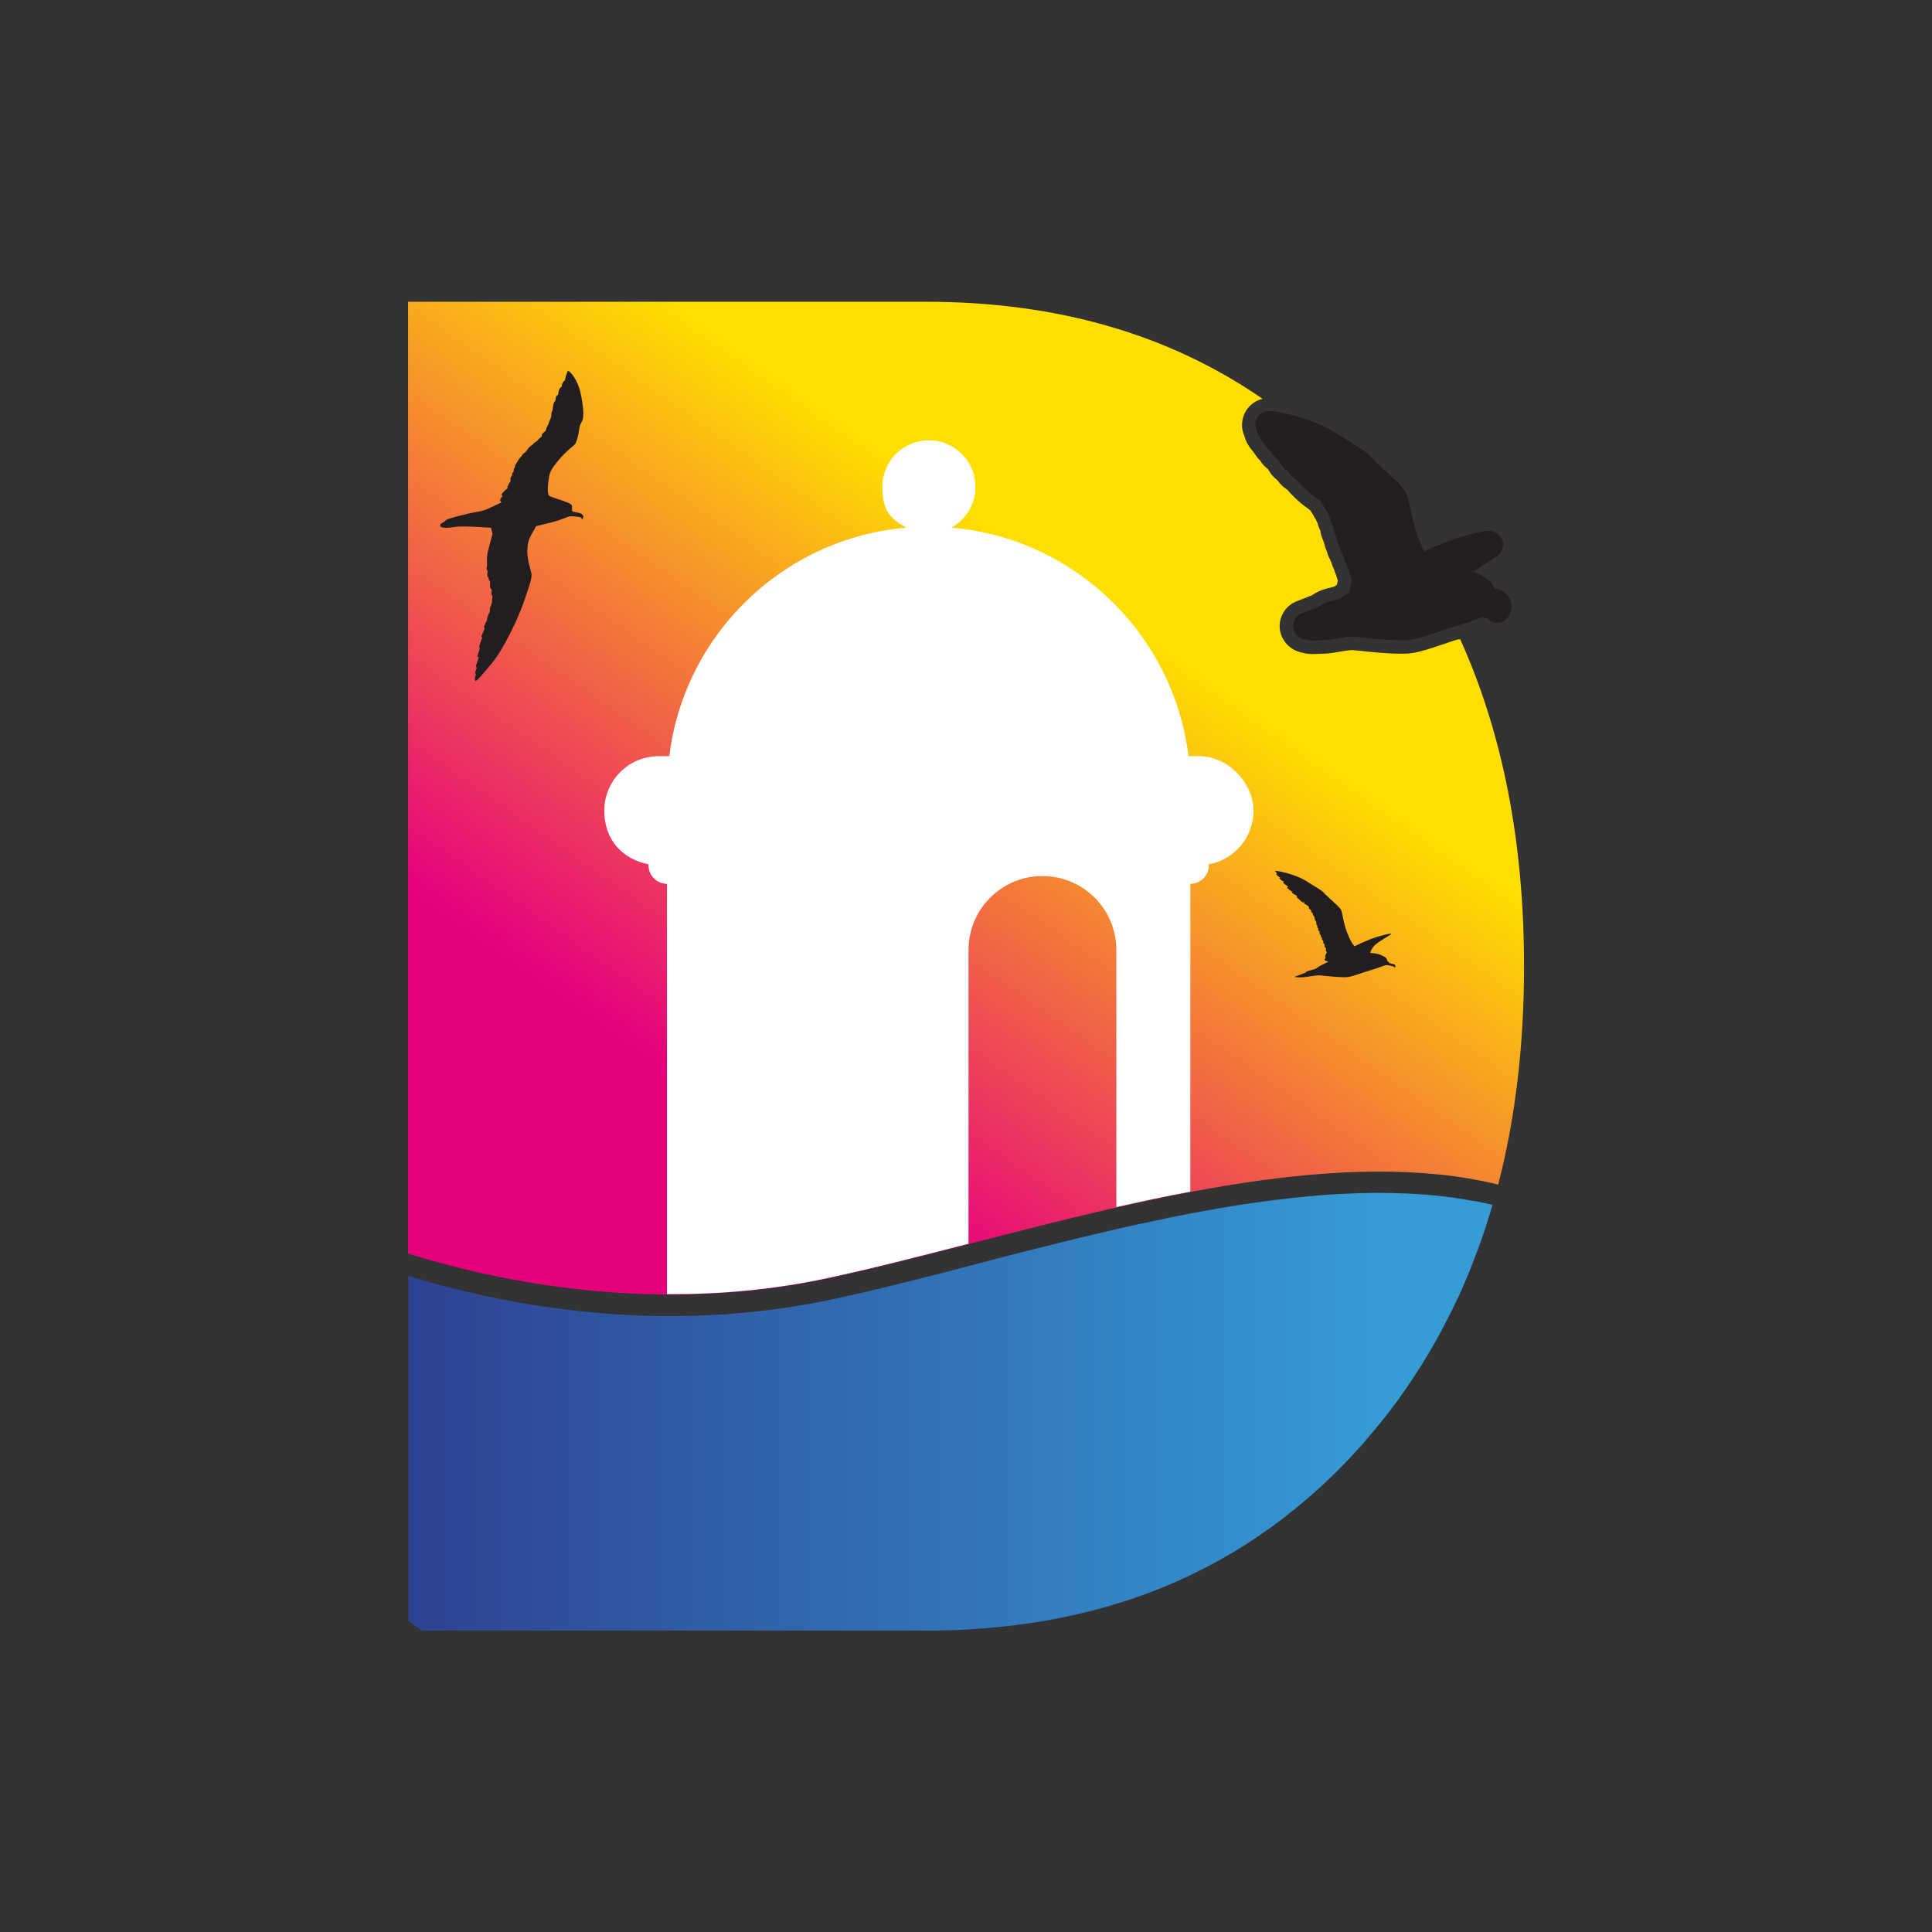 <?xml version="1.0" encoding="UTF-8"?>
<svg id="Capa_1" data-name="Capa 1" xmlns="http://www.w3.org/2000/svg" version="1.1" xmlns:xlink="http://www.w3.org/1999/xlink" viewBox="0 0 1984.2 1984.2">
  <rect x="0" y="0" width="1984.2" height="1984.2" fill="#333333" stroke="none"/>
  <defs>
    <style>
      .cls-1 {
        fill: #231f20;
        fill-rule: evenodd;
      }

      .cls-1, .cls-2, .cls-3, .cls-4 {
        stroke-width: 0px;
      }

      .cls-2 {
        fill: #fff;
      }

      .cls-3 {
        fill: url(#Degradado_sin_nombre);
      }

      .cls-4 {
        fill: url(#Degradado_sin_nombre_2);
      }
    </style>
    <linearGradient id="Degradado_sin_nombre" data-name="Degradado sin nombre" x1="725.7" y1="859.4" x2="1094.7" y2="1386.5" gradientTransform="translate(0 1984) scale(1 -1)" gradientUnits="userSpaceOnUse">
      <stop offset="0" stop-color="#e6007e"/>
      <stop offset="1" stop-color="#ffde00"/>
    </linearGradient>
    <linearGradient id="Degradado_sin_nombre_2" data-name="Degradado sin nombre 2" x1="419.1" y1="534.2" x2="1532.8" y2="534.2" gradientTransform="translate(0 1984) scale(1 -1)" gradientUnits="userSpaceOnUse">
      <stop offset="0" stop-color="#2e4292"/>
      <stop offset=".9" stop-color="#359cd6"/>
    </linearGradient>
  </defs>
  <path class="cls-3" d="M1498.1,656.5c-4.3,1.1-10.4,3.2-16.4,5.3-11.6,3.9-22.5,7.6-31.4,8.9-3.1.5-6.7.7-11.2.7-10.7,0-27.3-1.2-49.3-3.7-.2,0-.6,0-1.3,0-3.3,0-8.1.8-12.6,1.6-5,.9-10.1,1.8-15.3,2-7.3.3-11.2.4-13.5.4s-5.8-.4-8.3-1.1c-15.8-2.7-22.9-14.4-24.3-23.8-1.7-12,4.9-23.9,16-28.8.6-.3,5.1-2,13.5-5.3,1.2-.5,2.3-.9,3.3-1.3,2.4-1.7,4.7-3,6.7-3.9,4.3-2,8.9-3.2,13.5-4.3.8-.2,1.8-.5,2.7-.7.9-.6,1.8-1.3,2.9-2,.2-1.4.5-2.8.9-4.2-.7-1.8-1.3-3.6-1.7-5.5-1-2.1-1.7-4.1-2.2-6-1.2-2.3-2.1-4.6-2.6-6.7-.5-1-.9-2-1.3-3.1-1.6-2.7-2.8-5.7-3.5-8.9-1.1-2.3-1.8-4.4-2.3-6.1-.2-.6-.3-1.2-.4-1.8-.4-1-.7-2-1-3.1-.7-1.3-1.2-2.7-1.7-4.2-.7-2.2-1.1-4.2-1.3-6-1.4-2.8-2.3-5.3-2.8-7.6-.6-1.1-1.2-2.3-1.7-3.6-1.2-1.7-2.3-3.6-3.2-5.6-1.1-1.4-2-2.8-2.8-4.2-1.4-.9-2.8-1.9-3.9-2.9-5.5-3.6-12.5-10.5-13.9-12l-1.1-1.1c-1-1-2.5-2.5-4.1-4.6-4.6-3-7.9-6.3-10.1-9.6-5.4-4.4-7.8-7.6-9.7-11.2l-.2-.3s0,0,0-.1c-.4-.4-.8-.8-1.2-1.1-2.9-2.2-5.2-4.9-7-7.9-2.5-2.4-3.8-4.3-4.6-5.5-.8-1-1.5-2-2.1-3.1-.8-.8-1.6-1.7-2.3-2.7-1.9-2.5-5.5-7.2-7.1-13.5-1.8-4-3-8.9-2.5-14.5.8-8.6,5.7-16.4,13-20.9,2.5-1.5,5.2-2.6,8-3.3-96.2-66.4-211.4-99.7-345.8-99.7H419.1v977.5l6.5,2c81.8,25.1,245.4,61.5,422.9,23.9,45.6-9.7,95.8-22.6,149-36.3,179.5-46.3,383-98.8,540.6-60.6h.6c17.7-68.4,26.5-143.1,26.5-224,0-127.3-21.9-239.3-65.6-336-.5.1-1,.3-1.4.4h0Z"/>
  <path class="cls-4" d="M1512.5,1233.3c-6.1-1.1-12.3-2.2-18.5-3.1-5.7-.8-11.4-1.5-17.2-2.1-5.3-.6-10.8-1-16.2-1.4-5.1-.4-10.3-.7-15.5-.9-4.9-.2-9.8-.4-14.8-.5-4.8,0-9.5-.2-14.3-.2s-9.3,0-13.9.2c-4.5,0-9,.2-13.5.4-4.4.2-8.8.4-13.2.6-4.3.2-8.6.5-12.9.8-4.2.3-8.5.6-12.7,1-4.2.4-8.3.7-12.5,1.2-4.1.4-8.2.8-12.3,1.3-4,.4-8.1.9-12.1,1.4-4,.5-7.9,1-11.9,1.5-3.9.5-7.8,1.1-11.8,1.6-3.9.6-7.8,1.1-11.7,1.7-3.8.6-7.7,1.2-11.5,1.8-3.8.6-7.6,1.2-11.4,1.9-3.8.6-7.5,1.3-11.3,2-3.7.7-7.5,1.3-11.2,2-3.7.7-7.4,1.4-11.1,2.1-3.7.7-7.4,1.4-11.1,2.2-3.7.7-7.3,1.5-11,2.2-3.6.7-7.3,1.5-10.9,2.3-3.6.8-7.2,1.5-10.8,2.3-3.6.8-7.2,1.6-10.8,2.3-3.6.8-7.2,1.6-10.7,2.4-3.6.8-7.1,1.6-10.7,2.4-3.5.8-7.1,1.6-10.6,2.5-3.5.8-7.1,1.7-10.6,2.5-3.5.8-7,1.7-10.5,2.5-3.5.8-7,1.7-10.5,2.5-3.5.8-7,1.7-10.5,2.6s-7,1.7-10.4,2.6-6.9,1.7-10.4,2.6c-3.5.9-6.9,1.7-10.4,2.6s-6.9,1.8-10.4,2.6c-3.5.9-6.9,1.8-10.3,2.6-3.5.9-6.9,1.8-10.3,2.7-3.4.9-6.9,1.8-10.3,2.7-3.5.9-6.9,1.8-10.3,2.7-3.5.9-6.9,1.8-10.3,2.7-3.5.9-6.9,1.8-10.3,2.7-3.5.9-6.9,1.8-10.3,2.7-3.5.9-6.9,1.8-10.3,2.7-3.5.9-6.9,1.8-10.3,2.6-3.5.9-6.9,1.8-10.4,2.6-3.5.9-6.9,1.8-10.4,2.6-3.5.9-7,1.7-10.4,2.6-3.5.9-7,1.7-10.5,2.6-3.5.9-7,1.7-10.5,2.6-3.5.8-7,1.7-10.5,2.5-3.5.8-7.1,1.7-10.6,2.5-3.6.8-7.1,1.6-10.7,2.4-3.6.8-7.2,1.6-10.7,2.4-3.3.7-6.6,1.4-9.9,2.1-.3,0-.6.1-.9.2-3.7.8-7.3,1.5-11,2.2-3.7.7-7.4,1.4-11.1,2.1-3.8.7-7.6,1.3-11.3,1.9-3.9.6-7.7,1.2-11.6,1.8-3.9.6-7.8,1.1-11.8,1.7-4,.5-8,1-12,1.5-4.1.5-8.2.9-12.2,1.3-4.2.4-8.3.8-12.5,1.2-4.2.4-8.5.7-12.7,1-4.3.3-8.7.6-13,.8-4.5.2-8.9.4-13.3.6-4.5.2-9.1.3-13.6.4-4.7,0-9.3.2-13.9.2-4.8,0-9.5,0-14.2,0-4.9,0-9.8-.2-14.6-.3-5-.2-10-.3-15-.6-5.2-.2-10.3-.5-15.3-.9-5.3-.3-10.6-.7-15.8-1.2-5.5-.4-10.9-.9-16.3-1.5-5.7-.6-11.2-1.2-16.8-1.8-5.8-.7-11.6-1.4-17.3-2.2-6.1-.8-12-1.7-17.9-2.7-6.3-1-12.5-2-18.6-3.1-6.6-1.2-13-2.4-19.4-3.7-6.9-1.4-13.7-2.8-20.2-4.3-7.3-1.6-14.4-3.3-21.2-5-7.8-1.9-15.3-3.9-22.4-5.8-8.4-2.3-16.4-4.6-23.9-6.9-1.4-.4-2.8-.8-4.2-1.3v354.4l14.1,9.9h517.6c1.7,0,3.4,0,5.2,0,4.6,0,9.2,0,13.8-.2,4.5-.1,9-.2,13.5-.4,4.4-.2,8.8-.4,13.2-.7,4.3-.2,8.6-.5,12.9-.9,4.2-.3,8.4-.7,12.6-1.1,4.1-.4,8.2-.8,12.3-1.3,4-.4,8-.9,12-1.5,3.9-.5,7.9-1.1,11.8-1.6,3.9-.6,7.7-1.2,11.5-1.8,3.8-.6,7.6-1.3,11.3-2,3.7-.7,7.4-1.4,11.1-2.2,3.6-.7,7.2-1.5,10.8-2.3,3.6-.8,7.1-1.6,10.6-2.5,3.5-.8,6.9-1.7,10.4-2.6,3.4-.9,6.8-1.8,10.2-2.8,3.3-.9,6.7-1.9,10-2.9,3.3-1,6.5-2,9.8-3,3.2-1,6.4-2.1,9.6-3.2,3.2-1.1,6.3-2.2,9.4-3.3,3.1-1.1,6.2-2.3,9.2-3.4,3-1.2,6.1-2.3,9.1-3.5,3-1.2,6-2.4,8.9-3.7,2.9-1.2,5.8-2.5,8.7-3.8,2.9-1.3,5.7-2.6,8.6-3.9,2.8-1.3,5.6-2.6,8.4-4,2.8-1.3,5.5-2.7,8.3-4.1,2.7-1.4,5.4-2.8,8.1-4.2,2.7-1.4,5.3-2.8,8-4.3,2.6-1.4,5.2-2.9,7.8-4.4,2.6-1.5,5.2-3,7.7-4.5,2.5-1.5,5.1-3,7.6-4.6,2.5-1.5,5-3.1,7.4-4.7,2.4-1.6,4.9-3.2,7.3-4.8,2.4-1.6,4.8-3.2,7.2-4.9,2.4-1.6,4.7-3.3,7.1-4.9,2.3-1.7,4.7-3.3,6.9-5,2.3-1.7,4.6-3.4,6.8-5.1,2.2-1.7,4.5-3.4,6.7-5.2,2.2-1.7,4.4-3.5,6.6-5.3,2.2-1.8,4.3-3.6,6.5-5.3,2.1-1.8,4.3-3.6,6.4-5.4,2.1-1.8,4.2-3.6,6.3-5.5,2.1-1.8,4.1-3.7,6.2-5.6,2-1.9,4.1-3.7,6.1-5.6,2-1.9,4-3.8,6-5.7,2-1.9,3.9-3.8,5.9-5.8,1.9-1.9,3.9-3.9,5.8-5.8,1.9-1.9,3.8-3.9,5.7-5.9,1.9-2,3.7-4,5.6-6,1.8-2,3.7-4,5.5-6,.4-.4.7-.8,1.1-1.2,1.4-1.6,2.9-3.3,4.3-4.9,1.8-2,3.6-4.1,5.3-6.2s3.5-4.1,5.2-6.2,3.4-4.2,5.2-6.3,3.4-4.2,5.1-6.3,3.3-4.3,5-6.4,3.3-4.3,4.9-6.5c1.6-2.2,3.2-4.3,4.8-6.5,1.6-2.2,3.2-4.4,4.7-6.6,1.6-2.2,3.1-4.4,4.6-6.7s3-4.5,4.5-6.7c1.5-2.2,3-4.5,4.4-6.8s2.9-4.6,4.4-6.8c1.4-2.3,2.9-4.6,4.3-6.9,1.4-2.3,2.8-4.6,4.2-7,1.4-2.3,2.8-4.7,4.1-7s2.7-4.7,4-7.1,2.6-4.8,3.9-7.1,2.6-4.8,3.8-7.2,2.5-4.8,3.8-7.3c1.2-2.4,2.5-4.9,3.7-7.3,1.2-2.4,2.4-4.9,3.6-7.4s2.3-5,3.5-7.4,2.3-5,3.4-7.5c1.1-2.5,2.2-5,3.3-7.6,1.1-2.5,2.2-5.1,3.2-7.6s2.1-5.1,3.1-7.7,2-5.2,3-7.8,2-5.2,3-7.8,1.9-5.2,2.9-7.9,1.9-5.3,2.8-7.9c.9-2.7,1.8-5.3,2.7-8,.9-2.7,1.8-5.4,2.6-8.1.8-2.7,1.7-5.4,2.5-8.1.8-2.7,1.6-5.4,2.4-8.2-6.7-1.6-13.5-3.1-20.3-4.3h0Z"/>
  <path class="cls-1" d="M1360.9,984.6c-.2.2-.8.6-.6,1.1.4,1,3,1.8,4.1,1.9,0,0-2.8,1.5-6.4,3.2s-4.9,2.7-6.2,3.8c-1.3,1-7.2,1.9-9.4,3s-1,1.1-2.1,1.5c-1.1.5-10.2,3.9-10.4,4-.2,0,0,.4,1.1.5,1.1.2,1.7-.2,2-.3.3,0-.8.5-.9.5s2.5,0,7.1-.2c4.6-.2,11.6-2.4,17.4-1.8,5.8.7,22.5,2.4,28.1,1.6s16.7-5.3,23.4-7.1c6.7-1.8,14.1-5.2,15.9-5.1,1.9,0,6.7,1.1,7.8,1.8,1,.7.7,1.2.7,1.2,0,0,.5-.6.6-1.6,0-1-.3-1.5-1.1-2.1-.8-.6-1.1-.3-2-.5-.9-.3-3.3-1-3.3-1,0,0-.2-.2-.3-.7,0-.4-.8-.5-1.3-1-.5-.5-.5-1.3-.8-2.3-.3-1-2-2.5-6.3-4.3-4.3-1.8-10.7-2-10.7-2,0,0,.5-3.7,4.4-7.7,3.9-4,15.6-10.2,16.9-11.5s-3.9-.4-14,2.6c-10.1,3-23.4,9.7-23.4,9.7,0,0-2.8-1.9-7.2-12.8-4.4-10.9-5.3-21.6-6.7-24.6-1.4-3-14.9-14.2-17.3-17.1-2.4-2.9-5.6-4.3-18.1-12.2-12.5-8-31.4-11-32.1-10.7-.7.4,2,2.8,2,2.8,0,0-.9.1-1.1.2-.2,0,.2.7,1.1,1.8s3.2,2,3.2,2c0,0-.7,0-1.1.3-.4.2,0,.3.8,1.4s4.2,2.9,4.2,2.9c0,0-.6,0-1.1.4-.6.4,0,.1.7,1,.7.8,4.6,3.5,4.6,3.5,0,0-.5.2-.9.3-.4.1-.3.2.2,1.2.5,1,5.2,4,5.2,4,0,0-.8,0-.9.2-.2,0,0,.6,1.4,1.4,1.3.8,4.1,2.4,4.2,2.5,0,.1-.4.2-.7.4-.3.2,0,.5,1.4,1.9s4.3,4,4.8,4.2,1.6-.2,1.9-.3c.3,0-.2.6-.4,1s0,.6,1.5,1.3,2.8,1.7,3.3,2.5,0,1,.6,2c.5,1,1.1.8,1.6,1.1.4.4,0,.2.3,1.7s1.4,1.5,1.4,1.5c0,0,0,.5.5,2,.5,1.6.8.7,1,1.2.2.6.3.8.6,1.8.2,1-.2,1.2.6,2.3s.9,1.3,1.2,2.4c.3,1-.3,1.1.2,2.5.4,1.4.8.3.9.5s-.3.5,0,2.2.7.5.9,1-.4.7,0,1.8,1,.8,1.3,1.3c.3.5-.2.3,0,1.9s1.1,1.6,1.1,1.6c0,0,0,.2.2,1.4s1.3,1.8,1.3,2.1-.2.2-.2,1c0,.8,1.3,1.3,1.4,1.7.2.4-.2.5,0,1.7s1.3,1.6,1.4,1.9-.3.8-.1,2c.2,1.2,1.3,1.3,1.6,2,.2.7-.6.8-.3,2.1s1.2,1.8,1.2,1.8c0,0-1.3,2.7-1.4,3-.2.3-.5.6-.5,1.1,0,.5.7,1.3.5,1.5h0Z"/>
  <path class="cls-1" d="M1347.1,657.9c-2.1,0-3.8-.3-5.3-.8-11.4-1.7-13.4-9.9-13.8-12.4-.8-6,2.5-12,8.1-14.5.5-.2.6-.3,12.7-4.9,2.1-.8,4-1.5,5.4-2.1,1.8-1.6,3.8-2.6,5.6-3.5,3.1-1.5,7-2.4,11-3.5,1.6-.4,4.1-1,5.5-1.5,2.6-2,5.3-3.8,9.8-6.2,0-1,.1-1.9.4-2.9,0-.6,0-1.3,0-2,.1-3,1.1-5.3,1.9-6.9,0-.4-.2-.8-.3-1.2-.2-.8-.3-1.6-.3-2.3-.9-1.5-1.8-3.4-2.2-5.7,0-.5-.2-1-.2-1.5-1.2-2-2-4.1-2.4-6.4-1.2-1.7-2.2-3.8-2.6-6.4-.7-1.2-1.4-2.6-1.8-4.3-1.4-2.1-2.5-4.7-2.9-7.7-1.1-1.7-1.7-3.4-2.1-4.9-.2-.7-.3-1.4-.4-2.1-.5-1.1-.9-2.2-1.2-3.6,0-.2,0-.4-.1-.6-.6-1-1.1-2.2-1.6-3.6-.7-2.3-1-4.2-1-5.9l-.4-.6c-1.9-3.1-2.6-5.7-2.8-7.9-1-1.4-1.9-3.2-2.6-5.4-1.4-1.6-2.6-3.6-3.4-6-1.1-1.2-2.1-2.6-2.9-4.1-.5-.9-.8-1.8-1.1-2.6,0,0-.2,0-.3-.1-2.5-1.3-4.5-2.6-6-4,0,0,0,0,0,0-3.8-2-12.3-10.5-12.4-10.6l-1.2-1.2c-1.2-1.2-2.8-2.8-4-5-.7-.4-1.2-.8-1.7-1.1-1.6-1-5.5-3.4-7.7-7.7-6-4.5-7.1-6.6-7.9-8.3l-.3-.6c-.4-.7-.8-1.5-1-2.2-1.6-1.3-2.7-2.2-3.4-3-2.2-1.5-3.9-3.6-4.9-6-2.8-2.3-3.9-4-4.4-4.8-.2-.2-.3-.4-.4-.5-.8-1-1.5-2.1-2-3.1-.8-.8-1.7-1.6-2.4-2.6-1.9-2.5-4.4-5.7-4.9-9.8-1.4-2.5-2.2-5.4-1.9-8.6.4-4.4,2.8-8.3,6.6-10.6,2.2-1.4,4.8-2.1,7.7-2.1,7.6,0,43.6,7,68,22.5,6.8,4.3,12.2,7.6,16.4,10.3,11.4,7,16.6,10.2,21.3,15.9,1.2,1.5,7,6.7,11.1,10.5,14.9,13.6,21.2,19.7,23.8,25.1,1.7,3.6,2.6,8.1,4,14.9,1.8,8.8,4.3,20.8,9,32.7,2.2,5.4,4,9.4,5.6,12.3,9.5-4.4,23.9-10.6,36.2-14.3,22.3-6.7,27.7-6.7,29.7-6.7,9.5,0,13,6.6,13.9,8.7,2.2,5.3,1.1,11.2-3,15.5-2,2.1-4.6,3.7-11.6,8-4.3,2.6-10.4,6.4-15.1,9.7.7.3,1.5.5,2.2.8,11.6,4.9,17.5,9.8,19.7,16.4,0,0,0,0,0,0,.4.1.8.2,1.2.4,1.8.2,5.2.7,8.8,3.4,6.4,4.8,7.7,10.9,7.5,15.3-.2,6-3,10-4.2,11.4-2.7,3.2-6.5,4.8-10.4,4.8s-5.8-.9-8.3-2.8c-.6-.5-1.2-1-1.7-1.6-1.9-.4-4.1-.9-5.6-1.1-1.8.5-5.4,1.8-8.2,2.9-5.5,2-12.4,4.5-19.1,6.3-4.7,1.2-10.8,3.3-17.3,5.5-10.9,3.7-21.3,7.2-28.9,8.3-2.4.3-5.5.5-9.3.5-10.2,0-26.3-1.2-47.8-3.6-.8,0-1.8-.1-2.8-.1-4.5,0-9.8.9-14.9,1.8-4.7.8-9.2,1.6-13.5,1.8-7.1.3-10.9.4-12.9.4h0Z"/>
  <path class="cls-1" d="M541.5,565c0,11.2,3.8,20.5,4.4,24.6s-2.7,13.7-8.6,30.4-20.5,47.2-31.8,60.7c-11.3,13.5-16.6,20.2-17.6,18.2-1-2,1.1-6.8.9-7s-1.4.2-.7-2,1.8-4.5,1.8-4.5c0,0-1.1.5-1.1-1,0-1.5,3.3-10,3.3-10,0,0-1.9,1.7-1.7-.3s2.5-8.3,2.5-8.3c0,0-1.4,0-.2-3.8,1.2-3.7,2.5-7.1,2.5-7.1,0,0-1.3-.4-.5-2.3.8-1.9,2.4-5.3,2.8-6.5.5-1.2-1.2-.5.3-4.1,1.5-3.6,2.7-5.8,2.7-5.8,0,0-1,.7.3-2.8,1.3-3.5,2.4-4.8,2.4-6.4s-.8-.6.6-4c1.4-3.4,1.5-4.3,1.5-4.3,0,0,0-3.5.4-5.2.4-1.7-1-1.5-1-4.5s.6-2.7,0-3.7c-.6-1-1.3-.5-1.4-3.3-.2-2.8.2-4.3,0-4.8-.2-.5-1-.9-1.3-2.3-.3-1.4-.4-2-.4-2,0,0-1.1,0-1.1-2.4,0-2.5.3-3.8.2-4.2-.2-.4-1.5-2-.9-3.6s.6-1.3.4-2.7c-.1-1.3-.1-1.9,0-3.6s-.3-1.5,0-4.5.7-4.7.7-4.7c0,0,2.9-11.9,4-15.5s1-4.1,1-4.1c0,0-.6-.8-1-2.8-.4-2-.3-2.5-.6-2.7s-20.1-1.4-26.1-1.4-6.6-.2-12.9.7c-6.3.9-8.7.9-11.7,0s-1.3-3.4.3-4.3,1.9-.6,2.6-1.5,2.3-1.9,3.1-2.3c.8-.4,11.2-3.6,22.6-6.1,11.3-2.5,11.7-1.5,20-5.2s13-6.2,13-6.2c0,0-1,0-1.5-1.8-.5-1.8,2.4-3.9,2.2-4.7-.2-.8-1.4-.8,0-2.7s3.7-3.9,4.3-4.3,1.8-.8,1.1-1.5c-.7-.8-.1-.8.9-3.1,1-2.3,2.2-3.4,2.2-3.4,0,0-.5-2.6.2-3.9s1.4-2,1.4-2.8c0-.8.1-2,1.2-3.1s-.2-1,.6-2.8,1.1-2.1,1.3-2.5c.1-.5-.8-.4.5-2.3,1.4-2,1.8-2.7,1.8-2.7,0,0,.5-1.3,1.8-3,1.3-1.6,1.3-1.1,2.3-2.5s.2-1.1,2-2.7c1.9-1.6,2.5-2,3-2.6s2-3.3,3.8-4.8,1.9-1.1,3.1-2.4c1.2-1.2.6-.9,2-1.9s1.4-.7,2.3-1.6,2.2-2.4,2.2-2.4c0,0,2.5-2,2.6-2.3,0-.3-.7-1.1.8-2.8s3-2.2,3.4-3.5c.4-1.3-.2-.8.9-3s1.4-2.5,1.5-2.9c.2-.4.7-2.5,1.2-3.4s1.9-4.6,1.9-5c0-.4-.2-1.7.2-3.5s1-2.5,1-2.5c0,0,.6-6.2,1.7-8.2,1.2-2,1.5-1.9,1.5-1.9,0,0-.4-3.3,1-4.6s1.7-1.6,1.7-1.6c0,0,0-3.9,1.5-6s2-1.8,2-1.8c0,0,.3-3.6,1.5-4.9,1.2-1.3,1.9-1.8,1.9-1.8,0,0,.8-4.5,1.8-6.9s.7-2.9,2-2.6c1.3.3,9.3,8.6,12.2,22.3s3.3,21.6,2.5,26.3c-.9,4.6-2.7,3.8-3.8,11-1,7.1-2.8,13.5-4.4,15.5-1.6,2-9.2,7-17.6,17.3s-8.6,12.8-9.6,20.2-1.2,14.2,1,15.7c2.2,1.5,21.8,6.7,22.8,9.3,1,2.6-.2,5,.7,6.2s7.2,1.3,9.4,2.9c2.1,1.7,2.1,2.4,1.6,4s-1.4,2-1.3,1.8c0-.2,0-1.6-.7-2.1-.8-.5-8.4-1.6-11.4-1.2s-8.9,3.7-19.4,6.3-15.4,3.8-15.4,3.8c-5.7,10.4-8.9,13.8-9,25h0Z"/>
  <path class="cls-2" d="M666,887.7c0,.3,0,.6,0,.9,0,10.5,8.5,19,19,19.1v421.4c51.6.3,106.8-4.1,163.5-16.2,44.8-9.5,94.1-22.2,146.2-35.6v-301.7c0-41.9,34-75.9,75.9-75.9h0c41.9,0,75.9,34,75.9,75.9v264.1c25.3-5.8,50.7-11.2,76-15.9v-316.1c10.5,0,19-8.6,19-19.1s0-.6,0-.9c26.1-4.8,45.9-27.6,45.9-55.1s-25.1-56-56-56h-10.8c-15.4-125.3-117-223.9-243.6-234.7,14.8-8.1,24.8-23.8,24.8-41.9,0-26.4-21.4-47.8-47.8-47.8s-47.8,21.4-47.8,47.8,10,33.7,24.8,41.9c-126.7,10.8-228.3,109.4-243.6,234.7h-10.8c-31,0-56,25.1-56,56s19.8,50.3,45.9,55.1h0Z"/>
</svg>